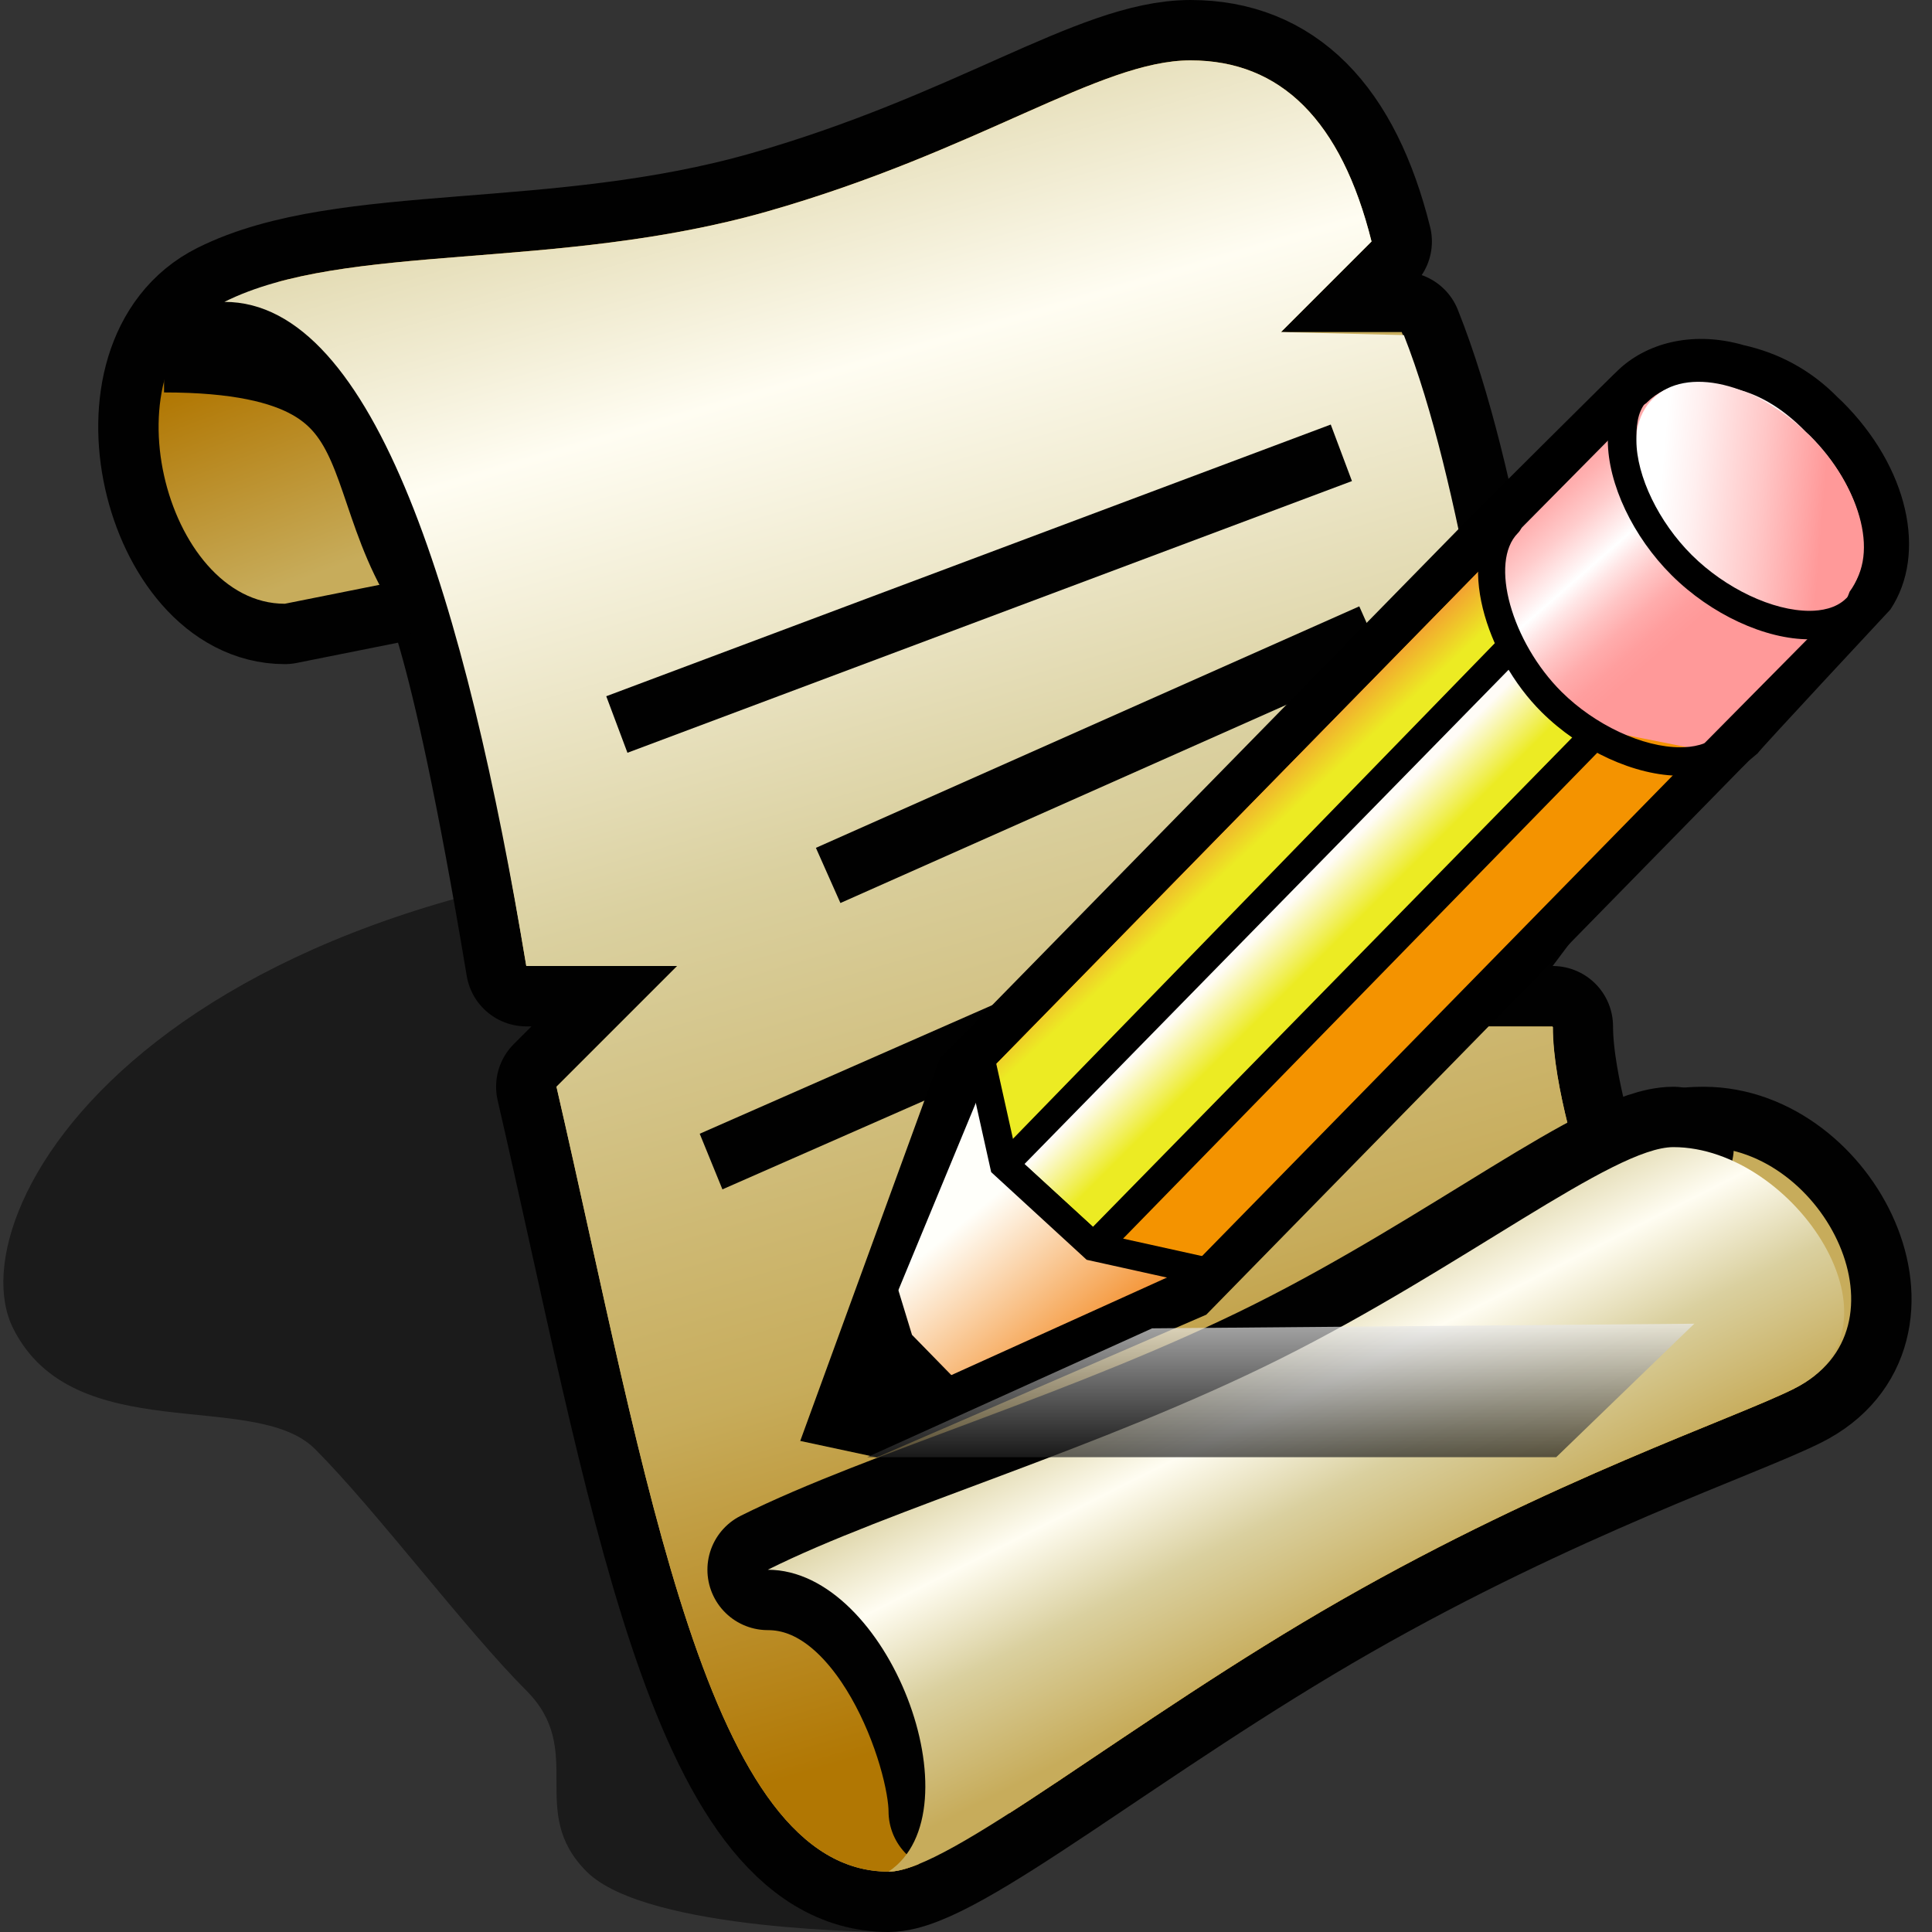 <?xml version="1.0" encoding="UTF-8" standalone="no"?>
<svg
   xmlns:dc="http://purl.org/dc/elements/1.1/"
   xmlns:cc="http://creativecommons.org/ns#"
   xmlns:rdf="http://www.w3.org/1999/02/22-rdf-syntax-ns#"
   xmlns:svg="http://www.w3.org/2000/svg"
   xmlns="http://www.w3.org/2000/svg"
   xmlns:xlink="http://www.w3.org/1999/xlink"
   xmlns:sodipodi="http://sodipodi.sourceforge.net/DTD/sodipodi-0.dtd"
   xmlns:inkscape="http://www.inkscape.org/namespaces/inkscape"
   version="1.1"
   width="64"
   height="64"
   color-interpolation="linearRGB"
   id="svg2"
   inkscape:version="0.47 r22583"
   sodipodi:docname="note-new.svg">
  <rect width="100%" height="100%" fill="#333333" stroke="none"/>
  <defs
     id="defs53"><inkscape:perspective
   sodipodi:type="inkscape:persp3d"
   inkscape:vp_x="0 : 32 : 1"
   inkscape:vp_y="0 : 1000 : 0"
   inkscape:vp_z="64 : 32 : 1"
   inkscape:persp3d-origin="32 : 21.333333 : 1"
   id="perspective57" />
<inkscape:perspective
   id="perspective35"
   inkscape:persp3d-origin="32 : 21.333333 : 1"
   inkscape:vp_z="64 : 32 : 1"
   inkscape:vp_y="0 : 1000 : 0"
   inkscape:vp_x="0 : 32 : 1"
   sodipodi:type="inkscape:persp3d" />
<inkscape:perspective
   id="perspective3375"
   inkscape:persp3d-origin="30 : 18.75 : 1"
   inkscape:vp_z="60 : 28.125 : 1"
   inkscape:vp_y="0 : 1000 : 0"
   inkscape:vp_x="0 : 28.125 : 1"
   sodipodi:type="inkscape:persp3d" />
<linearGradient
   inkscape:collect="always"
   xlink:href="#XMLID_1_"
   id="linearGradient3471"
   gradientUnits="userSpaceOnUse"
   gradientTransform="matrix(0.483,0.721,0.768,-0.514,50.333,346.116)"
   x1="-324.745"
   y1="177.795"
   x2="-310.033"
   y2="153.661" />
<linearGradient
   inkscape:collect="always"
   xlink:href="#XMLID_1_"
   id="linearGradient3473"
   gradientUnits="userSpaceOnUse"
   gradientTransform="matrix(0.483,0.721,0.768,-0.514,50.333,346.116)"
   x1="-324.745"
   y1="177.795"
   x2="-310.033"
   y2="153.661" />
<linearGradient
   inkscape:collect="always"
   xlink:href="#XMLID_3_"
   id="linearGradient3475"
   gradientUnits="userSpaceOnUse"
   gradientTransform="matrix(0.702,0.51,0.543,-0.748,71.812,340.409)"
   x1="-265.069"
   y1="257.359"
   x2="-249.08"
   y2="231.131" />
<linearGradient
   inkscape:collect="always"
   xlink:href="#XMLID_3_"
   id="linearGradient3477"
   gradientUnits="userSpaceOnUse"
   gradientTransform="matrix(0.702,0.51,0.543,-0.748,71.812,340.409)"
   x1="-265.069"
   y1="257.359"
   x2="-249.08"
   y2="231.131" />

    
  <linearGradient
   inkscape:collect="always"
   xlink:href="#XMLID_1_"
   id="linearGradient3571"
   gradientUnits="userSpaceOnUse"
   gradientTransform="matrix(0.483,0.721,0.768,-0.514,50.333,346.116)"
   x1="-324.745"
   y1="177.795"
   x2="-310.033"
   y2="153.661" />
<linearGradient
   inkscape:collect="always"
   xlink:href="#XMLID_1_"
   id="linearGradient3573"
   gradientUnits="userSpaceOnUse"
   gradientTransform="matrix(0.483,0.721,0.768,-0.514,50.333,346.116)"
   x1="-324.745"
   y1="177.795"
   x2="-310.033"
   y2="153.661" />
<linearGradient
   inkscape:collect="always"
   xlink:href="#XMLID_3_"
   id="linearGradient3575"
   gradientUnits="userSpaceOnUse"
   gradientTransform="matrix(0.702,0.51,0.543,-0.748,71.812,340.409)"
   x1="-265.069"
   y1="257.359"
   x2="-249.08"
   y2="231.131" />
<linearGradient
   inkscape:collect="always"
   xlink:href="#XMLID_3_"
   id="linearGradient3577"
   gradientUnits="userSpaceOnUse"
   gradientTransform="matrix(0.702,0.51,0.543,-0.748,71.812,340.409)"
   x1="-265.069"
   y1="257.359"
   x2="-249.08"
   y2="231.131" />
<linearGradient
   inkscape:collect="always"
   xlink:href="#XMLID_5_"
   id="linearGradient3579"
   gradientUnits="userSpaceOnUse"
   gradientTransform="matrix(1,0,0,-1,232.91,407.951)"
   x1="-206.586"
   y1="394.667"
   x2="-217.36"
   y2="383.893" />
<linearGradient
   inkscape:collect="always"
   xlink:href="#XMLID_6_"
   id="linearGradient3581"
   gradientUnits="userSpaceOnUse"
   gradientTransform="matrix(1,0,0,-1,232.91,407.951)"
   x1="-207.725"
   y1="387.447"
   x2="-217.898"
   y2="378.029" />
<linearGradient
   inkscape:collect="always"
   xlink:href="#XMLID_7_"
   id="linearGradient3583"
   gradientUnits="userSpaceOnUse"
   gradientTransform="matrix(1,0,0,-1,232.91,407.951)"
   x1="-205.504"
   y1="384.913"
   x2="-215.644"
   y2="375.525" />
<linearGradient
   inkscape:collect="always"
   xlink:href="#XMLID_8_"
   id="linearGradient3585"
   gradientUnits="userSpaceOnUse"
   gradientTransform="matrix(1,0,0,-1,232.91,407.951)"
   x1="-200.319"
   y1="383.292"
   x2="-209.48"
   y2="376.466" />
<linearGradient
   inkscape:collect="always"
   xlink:href="#XMLID_9_"
   id="linearGradient3587"
   gradientUnits="userSpaceOnUse"
   gradientTransform="matrix(1,0,0,-1,232.91,407.951)"
   x1="-196.856"
   y1="382.289"
   x2="-201.847"
   y2="378.13" />
<linearGradient
   inkscape:collect="always"
   xlink:href="#XMLID_10_"
   id="linearGradient3589"
   gradientUnits="userSpaceOnUse"
   gradientTransform="matrix(1,0,0,-1,232.91,407.951)"
   x1="-209.795"
   y1="383.454"
   x2="-206.661"
   y2="379.648" />
<linearGradient
   inkscape:collect="always"
   xlink:href="#XMLID_11_"
   id="linearGradient3591"
   gradientUnits="userSpaceOnUse"
   gradientTransform="matrix(1,0,0,-1,232.91,407.951)"
   x1="-202.179"
   y1="393.526"
   x2="-203.243"
   y2="394.667" />
<linearGradient
   inkscape:collect="always"
   xlink:href="#XMLID_12_"
   id="linearGradient3593"
   gradientUnits="userSpaceOnUse"
   gradientTransform="matrix(1,0,0,-1,232.91,407.951)"
   x1="-200.118"
   y1="390.55"
   x2="-201.334"
   y2="391.766" />
<linearGradient
   inkscape:collect="always"
   xlink:href="#XMLID_13_"
   id="linearGradient3595"
   gradientUnits="userSpaceOnUse"
   gradientTransform="matrix(1,0,0,-1,232.91,407.951)"
   x1="-193.301"
   y1="405.553"
   x2="-188.937"
   y2="400.547" />
<linearGradient
   inkscape:collect="always"
   xlink:href="#XMLID_14_"
   id="linearGradient3597"
   gradientUnits="userSpaceOnUse"
   gradientTransform="matrix(1,0,0,-1,232.91,407.951)"
   x1="-201.166"
   y1="380.881"
   x2="-201.166"
   y2="376.081" />
<linearGradient
   inkscape:collect="always"
   xlink:href="#XMLID_15_"
   id="linearGradient3599"
   gradientUnits="userSpaceOnUse"
   gradientTransform="matrix(1,0,0,-1,232.91,407.951)"
   x1="-190.485"
   y1="403.828"
   x2="-185.894"
   y2="403.446" />

      
      
      
      
      
      
      
      <linearGradient
   gradientTransform="matrix(1,0,0,-1,232.91,407.951)"
   y2="378.029"
   x2="-217.898"
   y1="387.447"
   x1="-207.725"
   gradientUnits="userSpaceOnUse"
   id="XMLID_6_">
        <stop
   id="stop188"
   style="stop-color:#D8DAA1"
   offset="0" />

        <stop
   id="stop189"
   style="stop-color:#5C5C3A"
   offset="1" />

      </linearGradient>

      
      <linearGradient
   gradientTransform="matrix(1,0,0,-1,232.91,407.951)"
   y2="375.525"
   x2="-215.644"
   y1="384.913"
   x1="-205.504"
   gradientUnits="userSpaceOnUse"
   id="XMLID_7_">
        <stop
   id="stop195"
   style="stop-color:#D8DAA1"
   offset="0" />

        <stop
   id="stop196"
   style="stop-color:#5C5C3A"
   offset="1" />

      </linearGradient>

      
      <linearGradient
   gradientTransform="matrix(1,0,0,-1,232.91,407.951)"
   y2="376.466"
   x2="-209.48"
   y1="383.292"
   x1="-200.319"
   gradientUnits="userSpaceOnUse"
   id="XMLID_8_">
        <stop
   id="stop202"
   style="stop-color:#D8DAA1"
   offset="0" />

        <stop
   id="stop203"
   style="stop-color:#5C5C3A"
   offset="1" />

      </linearGradient>

      
      
      
      
      
      
      
      
      
      
      
      
      
      
      <linearGradient
   gradientTransform="matrix(1,0,0,-1,232.91,407.951)"
   y2="376.081"
   x2="-201.166"
   y1="380.881"
   x1="-201.166"
   gradientUnits="userSpaceOnUse"
   id="XMLID_14_">
        <stop
   id="stop287"
   style="stop-color:#FFFFFF"
   offset="0" />

        <stop
   id="stop288"
   style="stop-color:#000000"
   offset="1" />

      </linearGradient>

      
      
      
      
    <linearGradient
   inkscape:collect="always"
   xlink:href="#XMLID_14_"
   id="linearGradient3623"
   gradientUnits="userSpaceOnUse"
   gradientTransform="matrix(1.179,0,0,-1.179,214.059,485.953)"
   x1="-201.166"
   y1="380.881"
   x2="-201.166"
   y2="376.081" />
<linearGradient
   inkscape:collect="always"
   xlink:href="#XMLID_8_"
   id="linearGradient3671"
   gradientUnits="userSpaceOnUse"
   gradientTransform="matrix(1.179,0,0,-1.179,214.059,485.953)"
   x1="-200.319"
   y1="383.292"
   x2="-209.48"
   y2="376.466" />
<linearGradient
   inkscape:collect="always"
   xlink:href="#XMLID_7_"
   id="linearGradient3674"
   gradientUnits="userSpaceOnUse"
   gradientTransform="matrix(1.179,0,0,-1.179,214.059,485.953)"
   x1="-205.504"
   y1="384.913"
   x2="-215.644"
   y2="375.525" />
<linearGradient
   inkscape:collect="always"
   xlink:href="#XMLID_6_"
   id="linearGradient3677"
   gradientUnits="userSpaceOnUse"
   gradientTransform="matrix(1.179,0,0,-1.179,214.059,485.953)"
   x1="-207.725"
   y1="387.447"
   x2="-217.898"
   y2="378.029" />
<linearGradient
   inkscape:collect="always"
   xlink:href="#XMLID_7_"
   id="linearGradient3749"
   gradientUnits="userSpaceOnUse"
   gradientTransform="matrix(1.179,0,0,-1.179,214.059,485.953)"
   x1="-205.504"
   y1="384.913"
   x2="-215.644"
   y2="375.525" />
<linearGradient
   inkscape:collect="always"
   xlink:href="#XMLID_10_"
   id="linearGradient3751"
   gradientUnits="userSpaceOnUse"
   gradientTransform="matrix(1,0,0,-1,232.91,407.951)"
   x1="-209.795"
   y1="383.454"
   x2="-206.661"
   y2="379.648" />
<linearGradient
   inkscape:collect="always"
   xlink:href="#XMLID_11_"
   id="linearGradient3753"
   gradientUnits="userSpaceOnUse"
   gradientTransform="matrix(1,0,0,-1,232.91,407.951)"
   x1="-202.179"
   y1="393.526"
   x2="-203.243"
   y2="394.667" />
<linearGradient
   inkscape:collect="always"
   xlink:href="#XMLID_12_"
   id="linearGradient3755"
   gradientUnits="userSpaceOnUse"
   gradientTransform="matrix(1,0,0,-1,232.91,407.951)"
   x1="-200.118"
   y1="390.55"
   x2="-201.334"
   y2="391.766" />
<linearGradient
   inkscape:collect="always"
   xlink:href="#XMLID_13_"
   id="linearGradient3757"
   gradientUnits="userSpaceOnUse"
   gradientTransform="matrix(1,0,0,-1,232.91,407.951)"
   x1="-193.301"
   y1="405.553"
   x2="-188.937"
   y2="400.547" />
<linearGradient
   inkscape:collect="always"
   xlink:href="#XMLID_14_"
   id="linearGradient3759"
   gradientUnits="userSpaceOnUse"
   gradientTransform="matrix(1.179,0,0,-1.179,214.059,485.953)"
   x1="-201.166"
   y1="380.881"
   x2="-201.166"
   y2="376.081" />
<linearGradient
   inkscape:collect="always"
   xlink:href="#XMLID_15_"
   id="linearGradient3761"
   gradientUnits="userSpaceOnUse"
   gradientTransform="matrix(1,0,0,-1,232.91,407.951)"
   x1="-190.485"
   y1="403.828"
   x2="-185.894"
   y2="403.446" />
</defs>
  <sodipodi:namedview
     pagecolor="#ffffff"
     bordercolor="#666666"
     borderopacity="1"
     objecttolerance="10"
     gridtolerance="10"
     guidetolerance="10"
     inkscape:pageopacity="0"
     inkscape:pageshadow="2"
     inkscape:window-width="1106"
     inkscape:window-height="906"
     id="namedview51"
     showgrid="false"
     inkscape:zoom="3.6875"
     inkscape:cx="32"
     inkscape:cy="32"
     inkscape:window-x="85"
     inkscape:window-y="43"
     inkscape:window-maximized="1"
     inkscape:current-layer="svg2"
     showguides="true"
     inkscape:guide-bbox="true" />
  <g
     id="g4"
     transform="matrix(-1,0,0,1,63.434,0)">
    <path
       style="fill:#010101;fill-opacity:0.474"
       d="m 34,64 c 0,0 8,0 10,-2 2,-2 0,-4 2,-6 2,-2 5,-6 7,-8 2,-2 8,0 10,-4 2,-4 -5,-16 -29,-16"
       id="path6" />
    <path
       style="fill:none;stroke:#010101;stroke-width:4;stroke-linejoin:round"
       d="m 38,7 c 7,2 14,1 18,3 4,2 2,10 -2,10 l -5,-1 c 0,0 -1,1 -3,13 h -5 l 4,4 C 42,49 40,62 34,62 32,62 26,57 19,53 12,49 6,47 4,46 0,44 3,38 7,38 c 2,0 3,1 4,1 0,0 1,-3 1,-5 h 4 l -3,-4 c 1,-6 2,-14 4,-19 h 4 L 18,8 c 1,-4 3,-6 6,-6 3,0 7,3 14,5 z"
       id="path8" />
    <linearGradient
       id="gradient0"
       gradientUnits="userSpaceOnUse"
       x1="6.84"
       y1="-5.88"
       x2="4.3"
       y2="0.96">
      <stop
         offset="0"
         stop-color="#b17703"
         id="stop11" />
      <stop
         offset="1"
         stop-color="#c7ac5b"
         id="stop13" />
    </linearGradient>
    <path
       style="fill:url(#gradient0)"
       d="m 38,7 c 7,2 14,1 18,3 4,2 2,10 -2,10 l -5,-1 c 0,0 -1,1 -3,13 h -5 l 4,4 C 42,49 40,62 34,62 32,62 26,57 19,53 12,49 6,47 4,46 0,44 3,38 7,38 c 2,0 3,1 4,1 0,0 1,-3 1,-5 h 4 l -3,-4 c 1,-6 2,-14 4,-19 h 4 L 18,8 c 1,-4 3,-6 6,-6 3,0 7,3 14,5 z"
       id="path15" />
    <path
       style="fill:none;stroke:#010101;stroke-width:4"
       d="M 47,21 C 52,17 48,11 58,11"
       id="path17" />
    <path
       style="fill:none;stroke:#010101;stroke-width:4"
       d=""
       id="path19" />
    <linearGradient
       id="gradient1"
       gradientUnits="userSpaceOnUse"
       x1="130.53"
       y1="28.69"
       x2="115.08"
       y2="81.62">
      <stop
         offset="0"
         stop-color="#dad09f"
         id="stop22" />
      <stop
         offset="0.196"
         stop-color="#fffdf2"
         id="stop24" />
      <stop
         offset="0.476"
         stop-color="#dad09f"
         id="stop26" />
      <stop
         offset="0.775"
         stop-color="#c7ac5b"
         id="stop28" />
      <stop
         offset="1"
         stop-color="#b17703"
         id="stop30" />
    </linearGradient>
    <path
       style="fill:url(#gradient1)"
       d="m 34,62 c 6,0 8,-13 11,-26 l -4,-4 h 5 C 48,20 51,10 56,10 52,8 45,9 38,7 31,5 27,2 24,2 21,2 19,4 18,8 l 3,3 -4.07,0.1 C 15,16 14,24 12.88,29.95 L 16,34 11.99,34.02 C 12,36 11,39 11,39 c -1.46,4.27 -4.04,7 -7,7 2,1 8,3 15,7 7,4 13,9 15,9 z"
       id="path32" />
    <path
       style="fill:none;stroke:#010101;stroke-width:4;stroke-linecap:round;stroke-linejoin:round"
       d="m 32,60 c 0,-2 2,-8 6,-8 C 34,50 27,48 21,45 15,42 10,38 8,38"
       id="path34" />
    <linearGradient
       id="gradient2"
       gradientUnits="userSpaceOnUse"
       x1="-10.95"
       y1="26.76"
       x2="-15.71"
       y2="36.2">
      <stop
         offset="0"
         stop-color="#dad09f"
         id="stop37" />
      <stop
         offset="0.312"
         stop-color="#fffdf2"
         id="stop39" />
      <stop
         offset="0.619"
         stop-color="#dad09f"
         id="stop41" />
      <stop
         offset="1"
         stop-color="#c7ac5b"
         id="stop43" />
    </linearGradient>
    <path
       style="fill:url(#gradient2)"
       d="m 8,38 c -4,0 -8,6 -4,8 2,1 8,3 15,7 7,4 13,9 15,9 C 31,60 34,52 38,52 34,50 27,48 21,45 15,42 10,38 8,38 z"
       id="path45" />
    <path
       style="fill:none;stroke:#010101;stroke-width:2"
       d="m 19,15 24,9 m -25,-3 18,8"
       transform="matrix(0.959,0.04,-0.042,0.999,-0.35,12.782)"
       id="path47" />
    <path
       style="fill:none;stroke:#010101;stroke-width:2"
       d="m 19,15 24,9 m -25,-3 18,8"
       id="path49" />
  </g>
  <g
     id="g3700"
     transform="translate(65.627,6.508)">
    <path
       style="fill:url(#linearGradient3749);stroke:none"
       d="m -27.37,29.369 -10.69,11.149 c -0.359,0.364 1.037,1.275 1.394,0.913 0,0 10.876,-11.619 10.544,-12.009 -0.333,-0.392 -0.89,-0.415 -1.248,-0.053 z"
       id="path200" />
    <g
       transform="matrix(1.179,0,0,1.179,-60.643,4.803)"
       id="g220"
       style="stroke:#000000">
        <path
   style="stroke:none"
   d="M 47.534,1.691 47.425,1.589 C 46.622,0.765 45.702,0.314 44.761,0.103 43.413,-0.287 42.124,-0.002 41.282,0.764 41.226,0.8 37.287,4.726 37.287,4.726 37.283,4.728 22.315,20.011 22.315,20.011 l -0.142,0.146 -3.916,10.735 2.151,0.461 9.257,-4.008 15.034,-15.352 c -0.002,0.004 0.197,-0.197 0.219,-0.219 0.108,-0.092 0.24,-0.203 0.24,-0.203 0,-0.04 3.729,-4.04 3.729,-4.04 1.043,-1.57 0.498,-4.001 -1.353,-5.84 z"
   id="path221" />

      </g>
    <g
       transform="matrix(1.179,0,0,1.179,-60.643,4.803)"
       id="g222"
       style="stroke:#000000">
        <linearGradient
   id="XMLID_10_"
   gradientUnits="userSpaceOnUse"
   x1="-209.795"
   y1="383.454"
   x2="-206.661"
   y2="379.648"
   gradientTransform="matrix(1,0,0,-1,232.91,407.951)">
          <stop
   offset="0"
   style="stop-color:#FFFFFA"
   id="stop224" />

          <stop
   offset="1"
   style="stop-color:#F49333"
   id="stop225" />

        </linearGradient>

        <path
   style="fill:url(#linearGradient3751);stroke:none"
   d="m 23.555,20.514 -3.476,8.401 0.617,0.945 8.576,-3.881 -1.636,-4.29 -4.081,-1.175 z"
   id="path229" />

      </g>
    <path
       style="stroke:none"
       d="m -35.959,35.934 -1.409,2.973 1.032,1.723 2.503,-1.299 -1.583,-1.621 -0.543,-1.777 z"
       id="path230" />
    <g
       transform="matrix(1.179,0,0,1.179,-60.643,4.803)"
       id="g231"
       style="stroke:#000000">
        <path
   style="fill:#f49300;stroke:none"
   d="M 43.556,11.394 29.271,25.979 26.487,25.425 23.976,23.12 23.554,20.513 37.839,5.928 l 0.417,2.608 2.515,2.305 2.785,0.553 z"
   id="path232" />

      </g>
    <g
       transform="matrix(1.179,0,0,1.179,-60.643,4.803)"
       id="g233"
       style="stroke:#000000">
        <linearGradient
   id="XMLID_11_"
   gradientUnits="userSpaceOnUse"
   x1="-202.179"
   y1="393.526"
   x2="-203.243"
   y2="394.667"
   gradientTransform="matrix(1,0,0,-1,232.91,407.951)">
          <stop
   offset="0"
   style="stop-color:#ECEB23"
   id="stop235" />

          <stop
   offset="1"
   style="stop-color:#F49333"
   id="stop236" />

        </linearGradient>

        <path
   style="fill:url(#linearGradient3753);stroke:none"
   d="M 23.891,23.207 23.555,20.514 37.839,5.928 38.256,8.536 23.891,23.207 z"
   id="path240" />

      </g>
    <g
       transform="matrix(1.179,0,0,1.179,-60.643,4.803)"
       id="g241"
       style="stroke:#000000">
        <linearGradient
   id="XMLID_12_"
   gradientUnits="userSpaceOnUse"
   x1="-200.118"
   y1="390.55"
   x2="-201.334"
   y2="391.766"
   gradientTransform="matrix(1,0,0,-1,232.91,407.951)">
          <stop
   offset="0"
   style="stop-color:#ECEB23"
   id="stop243" />

          <stop
   offset="1"
   style="stop-color:#FFFCF7"
   id="stop244" />

        </linearGradient>

        <path
   style="fill:url(#linearGradient3755);stroke:none"
   d="M 26.487,25.426 23.971,23.122 38.256,8.536 40.771,10.84 26.487,25.426 z"
   id="path248" />

      </g>
    <path
       style="stroke:none"
       d="m -15.859,14.541 -16.674,17.15 3.561,3.394 17.095,-17.516 -3.664,-3.355 -0.317,0.327 z m 0.354,0.986 c 0.456,0.418 1.786,1.636 2.27,2.079 -0.643,0.656 -15.585,15.913 -16.188,16.527 -0.456,-0.418 -1.787,-1.636 -2.269,-2.079 0.642,-0.656 15.585,-15.913 16.187,-16.527 z"
       id="path249" />
    <g
       transform="matrix(1.179,0,0,1.179,-60.643,4.803)"
       id="g250"
       style="stroke:#000000">
        <linearGradient
   id="XMLID_13_"
   gradientUnits="userSpaceOnUse"
   x1="-193.301"
   y1="405.553"
   x2="-188.937"
   y2="400.547"
   gradientTransform="matrix(1,0,0,-1,232.91,407.951)">
          <stop
   offset="0.028"
   style="stop-color:#FF9999"
   id="stop252" />

          <stop
   offset="0.112"
   style="stop-color:#FF9F9F"
   id="stop253" />

          <stop
   offset="0.224"
   style="stop-color:#FFB0B0"
   id="stop254" />

          <stop
   offset="0.352"
   style="stop-color:#FFCCCC"
   id="stop255" />

          <stop
   offset="0.492"
   style="stop-color:#FFF3F3"
   id="stop256" />

          <stop
   offset="0.531"
   style="stop-color:#FFFFFF"
   id="stop257" />

          <stop
   offset="0.602"
   style="stop-color:#FFE6E6"
   id="stop258" />

          <stop
   offset="0.713"
   style="stop-color:#FFC5C5"
   id="stop259" />

          <stop
   offset="0.819"
   style="stop-color:#FFACAC"
   id="stop260" />

          <stop
   offset="0.917"
   style="stop-color:#FF9E9E"
   id="stop261" />

          <stop
   offset="1"
   style="stop-color:#FF9999"
   id="stop262" />

        </linearGradient>

        <path
   style="fill:url(#linearGradient3757);stroke:none"
   d="M 46.624,2.644 C 46.587,2.607 46.549,2.575 46.511,2.539 45.806,1.814 45.107,1.454 44.473,1.317 43.518,1.031 42.615,1.143 42.048,1.713 42.042,1.718 42.038,1.725 42.032,1.731 41.963,1.772 41.925,1.8 41.925,1.8 l -4.152,4.197 0.075,2.18 2.858,2.733 2.784,0.553 4.152,-4.197 c 0,0 0.045,-0.086 0.101,-0.238 0.785,-1.055 0.321,-2.953 -1.119,-4.384 z"
   id="path284" />

      </g>
    <path
       style="stroke:none"
       d="m -33.214,28.25 c -0.255,0.057 -0.415,0.309 -0.359,0.564 l 0.78,3.506 3.163,2.904 3.702,0.819 c 0.255,0.057 0.506,-0.105 0.563,-0.359 0.008,-0.034 0.011,-0.07 0.011,-0.104 0,-0.216 -0.149,-0.41 -0.369,-0.46 0,0 -3.223,-0.712 -3.455,-0.764 -0.169,-0.155 -2.562,-2.352 -2.758,-2.531 -0.059,-0.265 -0.716,-3.217 -0.716,-3.217 -0.057,-0.254 -0.309,-0.414 -0.563,-0.357 z"
       id="path285" />
    <path
       style="opacity:0.7;fill:url(#linearGradient3759);stroke:none"
       adobe-blending-mode="multiply"
       d="m -36.903,41.764 h 22.827 l 4.574,-4.422 -17.959,0.153 -9.441,4.268 z"
       id="path292" />
    <path
       style="stroke:none"
       d="m -15.966,10.482 c -1.465,1.474 -0.448,4.758 1.405,6.598 1.295,1.287 3.105,2.115 4.609,2.11 0.795,-0.002 1.452,-0.244 1.904,-0.698 0.183,-0.185 0.183,-0.484 -0.004,-0.666 -0.184,-0.184 -0.482,-0.183 -0.666,0.002 -0.342,0.344 -0.86,0.418 -1.236,0.419 -1.249,0.004 -2.833,-0.734 -3.943,-1.836 -1.652,-1.642 -2.406,-4.295 -1.448,-5.26 0.184,-0.184 0.229,-0.487 0.045,-0.67 -0.183,-0.184 -0.482,-0.183 -0.665,0.002 z"
       id="path293" />
    <g
       transform="matrix(1.179,0,0,1.179,-60.643,4.803)"
       id="g294"
       style="stroke:#000000">
        <linearGradient
   id="XMLID_15_"
   gradientUnits="userSpaceOnUse"
   x1="-190.485"
   y1="403.828"
   x2="-185.894"
   y2="403.446"
   gradientTransform="matrix(1,0,0,-1,232.91,407.951)">
          <stop
   offset="0"
   style="stop-color:#FFFFFF"
   id="stop296" />

          <stop
   offset="0.207"
   style="stop-color:#FFEFEF"
   id="stop297" />

          <stop
   offset="0.608"
   style="stop-color:#FFC7C7"
   id="stop298" />

          <stop
   offset="1"
   style="stop-color:#FF9999"
   id="stop299" />

        </linearGradient>

        <path
   style="fill:url(#linearGradient3761);stroke:none"
   d="M 43.262,6.016 C 41.754,4.513 41.283,2.541 42.209,1.612 c 0.927,-0.929 2.899,-0.464 4.407,1.04 1.508,1.503 1.979,3.475 1.053,4.404 -0.927,0.928 -2.899,0.463 -4.407,-1.04 z"
   id="path307" />

      </g>
    <path
       style="stroke:none"
       d="m -11.672,6.19 c -0.456,0.459 -0.696,1.113 -0.694,1.895 0.005,1.439 0.835,3.19 2.115,4.463 1.302,1.294 3.097,2.127 4.574,2.122 0.78,-0.002 1.428,-0.243 1.878,-0.695 0.183,-0.185 0.183,-0.484 -0.002,-0.666 -0.185,-0.183 -0.482,-0.183 -0.666,0.002 -0.34,0.342 -0.846,0.414 -1.21,0.416 -1.22,0.004 -2.789,-0.738 -3.906,-1.848 -1.095,-1.087 -1.833,-2.614 -1.836,-3.795 -0.001,-0.367 0.001,-0.951 0.35,-1.301 0.184,-0.185 0.251,-0.41 0.067,-0.593 -0.185,-0.186 -0.485,-0.185 -0.669,0 z"
       id="path308" />
  </g>
</svg>
